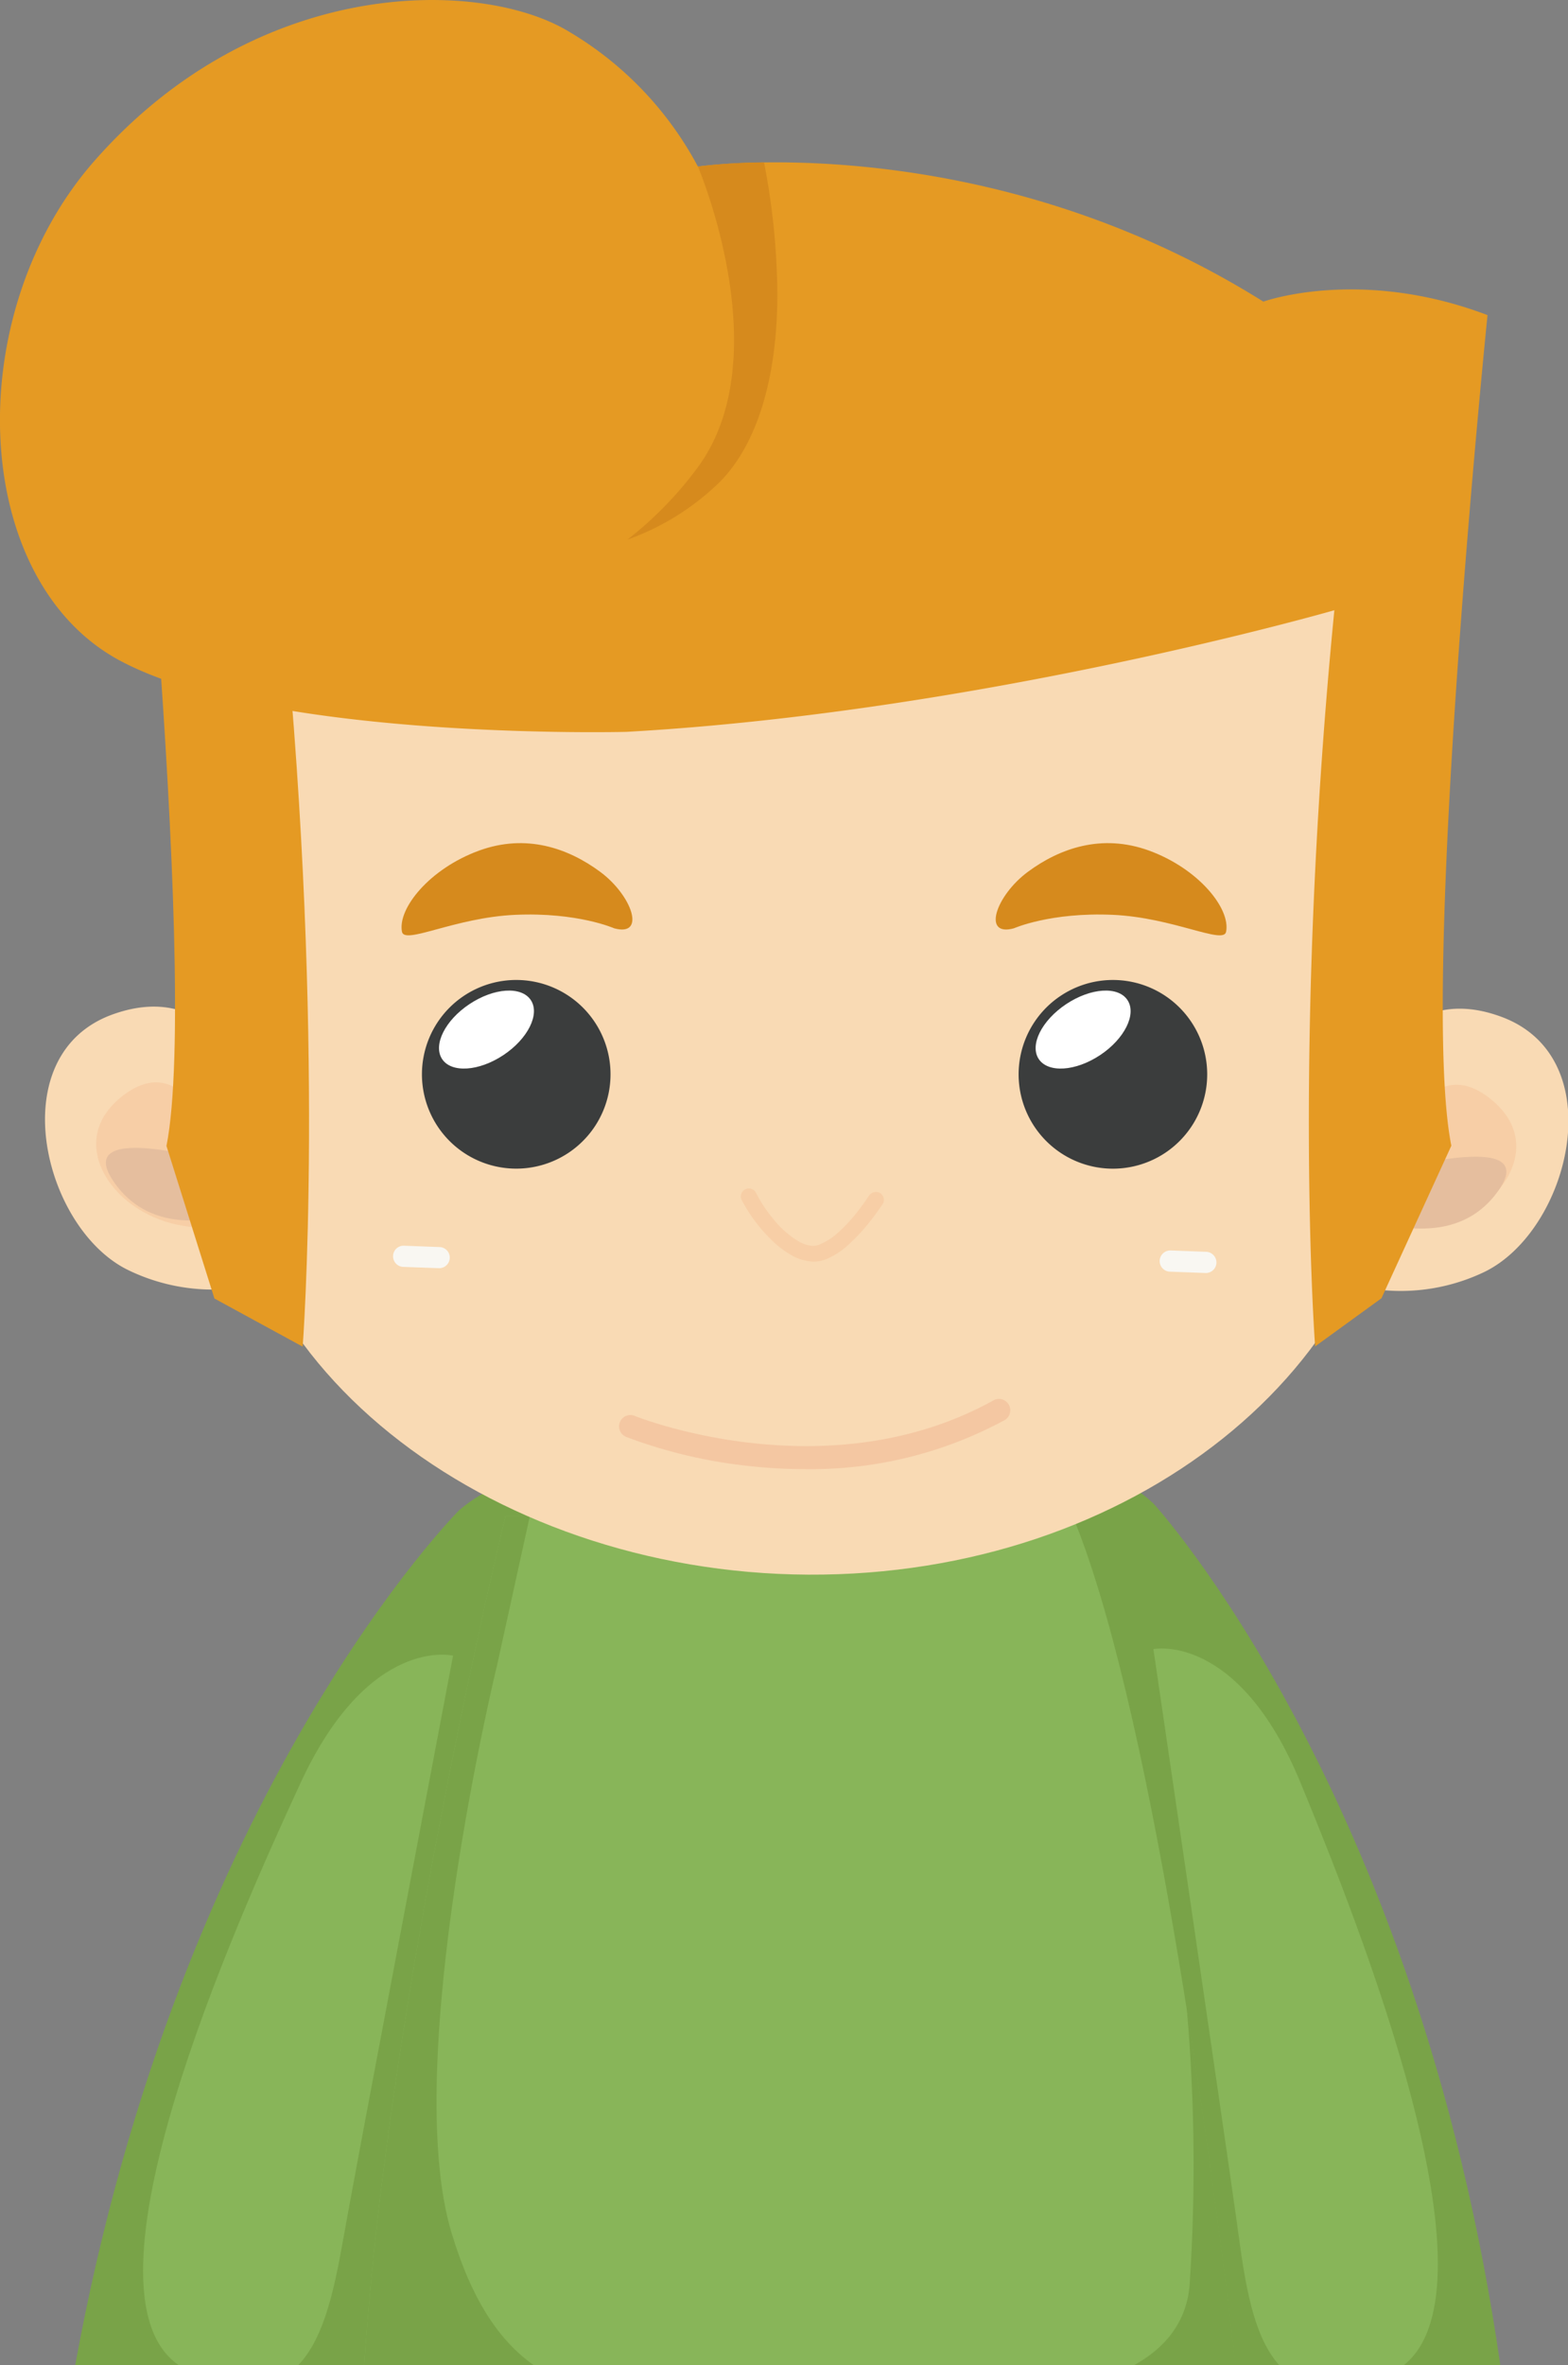 <svg xmlns="http://www.w3.org/2000/svg" viewBox="0 0 185.09 279.06"><rect x="0" y="0" width="185.09" height="279.06" fill="#808080" stroke="none"/><defs><style>.cls-1{fill:#79a348;}.cls-2{fill:#88b559;}.cls-3{fill:#f9dab4;}.cls-4{fill:#d68a1d;}.cls-5{fill:#3b3d3d;}.cls-6{fill:#fff;}.cls-7{fill:#f7cea6;}.cls-8{fill:#f9f7f2;}.cls-9{fill:#e5be9e;}.cls-10{fill:#f4c7a2;}.cls-11{fill:#e59a23;}</style></defs><title>资源 38</title><g id="图层_2" data-name="图层 2"><g id="Layer_1" data-name="Layer 1"><path class="cls-1" d="M136.15,177.39c-6.88-6.34-9.4-.75-9.4-.75,0,17.07,10.37,80.4,14.35,102.42h36C167.36,211.28,136.15,177.39,136.15,177.39Z"/><path class="cls-2" d="M136.15,194.57s8.14,55.47,9.7,66.57c.92,6.5,1.63,14,5.15,17.92h14.71c11.69-9.29-5.17-51.7-12.18-68.69C146.18,192.53,136.15,194.57,136.15,194.57Z"/><path class="cls-1" d="M54.2,178.19S21.27,211.07,8.88,279.06H45.13c5-22.22,17.6-84.31,18.3-101.23C63.43,177.83,61.33,172.14,54.2,178.19Z"/><path class="cls-2" d="M35.45,210.42c-7.85,17-27,59.94-14.35,68.64H35.21c3.61-3.77,4.62-11.19,5.8-17.6,2-11,12.47-66.11,12.47-66.11S43.54,192.9,35.45,210.42Z"/><path class="cls-2" d="M145.84,279.06c-3-25.59-10.18-78.84-19.41-100.63l-66.74.38S45.79,235.64,43,279.06Z"/><path class="cls-1" d="M133.88,279.06h12c-1.27-10.7-3.26-26.23-5.81-42.28a212.83,212.83,0,0,1,.34,33C140,274,137.58,277,133.88,279.06Z"/><path class="cls-1" d="M62.56,178.8H59.69S45.79,235.64,43,279.06h20c-4.06-2.87-7.29-7.64-9.69-15.58-6.09-20.12,5.41-67.2,5.41-67.2Z"/><path class="cls-3" d="M158.68,66.71s-45.51,8.13-62.54,7.59h0C87.25,74.24,30.51,72,30.51,72s-3.14,48.42-3.74,57.59c-2,30.72,30.53,56,68.64,56.2s69.16-24.52,69.36-55.31Z"/><path class="cls-4" d="M119.68,109.53s4.33-1.92,11.69-1.59c7.12.32,13.06,3.55,13.36,2,.55-2.73-3.24-7.45-9.12-9.59-5.54-2-10.48-.29-14.27,2.51S115.89,110.57,119.68,109.53Z"/><path class="cls-4" d="M72.5,109.53s-4.32-1.92-11.69-1.59c-7.12.32-13.05,3.55-13.36,2-.54-2.73,3.24-7.45,9.13-9.59,5.53-2,10.47-.29,14.26,2.51S76.3,110.57,72.5,109.53Z"/><path class="cls-5" d="M140.64,120.6a11.13,11.13,0,1,1-15.43-3.11A11.12,11.12,0,0,1,140.64,120.6Z"/><path class="cls-6" d="M133.09,118c1.1,1.66-.34,4.57-3.23,6.49s-6.13,2.13-7.24.47.35-4.57,3.24-6.49S132,116.33,133.09,118Z"/><path class="cls-5" d="M70.21,120.6a11.13,11.13,0,1,1-15.44-3.11A11.13,11.13,0,0,1,70.21,120.6Z"/><path class="cls-6" d="M62.66,118c1.1,1.66-.35,4.57-3.24,6.49s-6.13,2.13-7.23.47.34-4.57,3.23-6.49S61.55,116.33,62.66,118Z"/><path class="cls-7" d="M102.68,140.92v0a28.65,28.65,0,0,1-2,2.71,17.32,17.32,0,0,1-1.9,1.93,7.06,7.06,0,0,1-2,1.26A2,2,0,0,1,96,147a3.78,3.78,0,0,1-1.76-.55,11.18,11.18,0,0,1-2.89-2.54,16.38,16.38,0,0,1-2.14-3.23.95.95,0,0,0-1.7.83A18.53,18.53,0,0,0,91,146.23a11.48,11.48,0,0,0,2.35,1.83,5.64,5.64,0,0,0,2.68.8,4,4,0,0,0,1.42-.26A8.91,8.91,0,0,0,100,147a23.17,23.17,0,0,0,3-3.27c.76-1,1.23-1.72,1.24-1.74a.94.94,0,0,0-1.58-1Z"/><path class="cls-8" d="M53.09,148.44a1.25,1.25,0,0,1-1.29,1.19l-4.2-.15a1.25,1.25,0,0,1-1.2-1.3h0a1.24,1.24,0,0,1,1.29-1.2l4.2.16a1.24,1.24,0,0,1,1.2,1.3Z"/><path class="cls-8" d="M143.59,149a1.25,1.25,0,0,1-1.29,1.2l-4.21-.16a1.25,1.25,0,0,1-1.2-1.29h0a1.26,1.26,0,0,1,1.3-1.21l4.2.16a1.26,1.26,0,0,1,1.2,1.3Z"/><path class="cls-3" d="M156,150.32a22.86,22.86,0,0,0,19.25-.26c10.1-4.94,15.09-25.22,2-30.08s-17.13,10.2-17.13,10.2Z"/><path class="cls-7" d="M162,144.15s4.16-22.23,13.87-14.55c6,4.71,2.43,11.3-3.11,14C169.32,145.3,164.81,145.44,162,144.15Z"/><path class="cls-9" d="M162.16,143.89l1.44-5.6s18.48-5.27,13.3,2.15S162.16,143.89,162.16,143.89Z"/><path class="cls-3" d="M34.21,150.27a22.86,22.86,0,0,1-19.25-.5c-10-5.07-14.76-25.42-1.61-30.1s17,10.42,17,10.42Z"/><path class="cls-7" d="M28.2,144s-3.87-22.28-13.69-14.73c-6,4.64-2.57,11.27,2.93,14C20.9,145.08,25.41,145.29,28.2,144Z"/><path class="cls-9" d="M28.08,143l-1.37-5.62s-18.41-5.5-13.32,2S28.08,143,28.08,143Z"/><path class="cls-10" d="M95,173.34a59.16,59.16,0,0,1-6.7-.38A58.33,58.33,0,0,1,74,169.57a1.34,1.34,0,1,1,1-2.48h0c.23.09,22.62,9,42.21-1.83a1.34,1.34,0,1,1,1.3,2.34A48.07,48.07,0,0,1,95,173.34Z"/><path class="cls-11" d="M11.21,18.91C30.27-2.7,56.08-2.5,66.66,3.44A40.71,40.71,0,0,1,82.38,19.65s33.54-4.87,66.75,15.94c0,0,11.4-4.13,26.46,1.59,0,0-8.06,79.16-4.27,98l-8.25,18-7.83,5.68s-2.72-36.08,2.27-86.86c0,0-41.62,12-83.55,14.35,0,0-41.85,1.09-59.7-8.35S-4.78,37,11.21,18.91Z"/><path class="cls-11" d="M18.65,74.79c1.7,23.19,3,50.36,1,60.42l5.66,18,10.42,5.68S38.47,122.79,33.48,72Z"/><path class="cls-4" d="M82.18,55.39a43.25,43.25,0,0,1-8.12,8.28,30,30,0,0,0,10.83-6.73c4.48-4.45,6.89-12.4,6.87-22.37a84.23,84.23,0,0,0-1.57-15.41,66.75,66.75,0,0,0-7.81.49S92.11,42.36,82.18,55.39Z"/></g></g></svg>